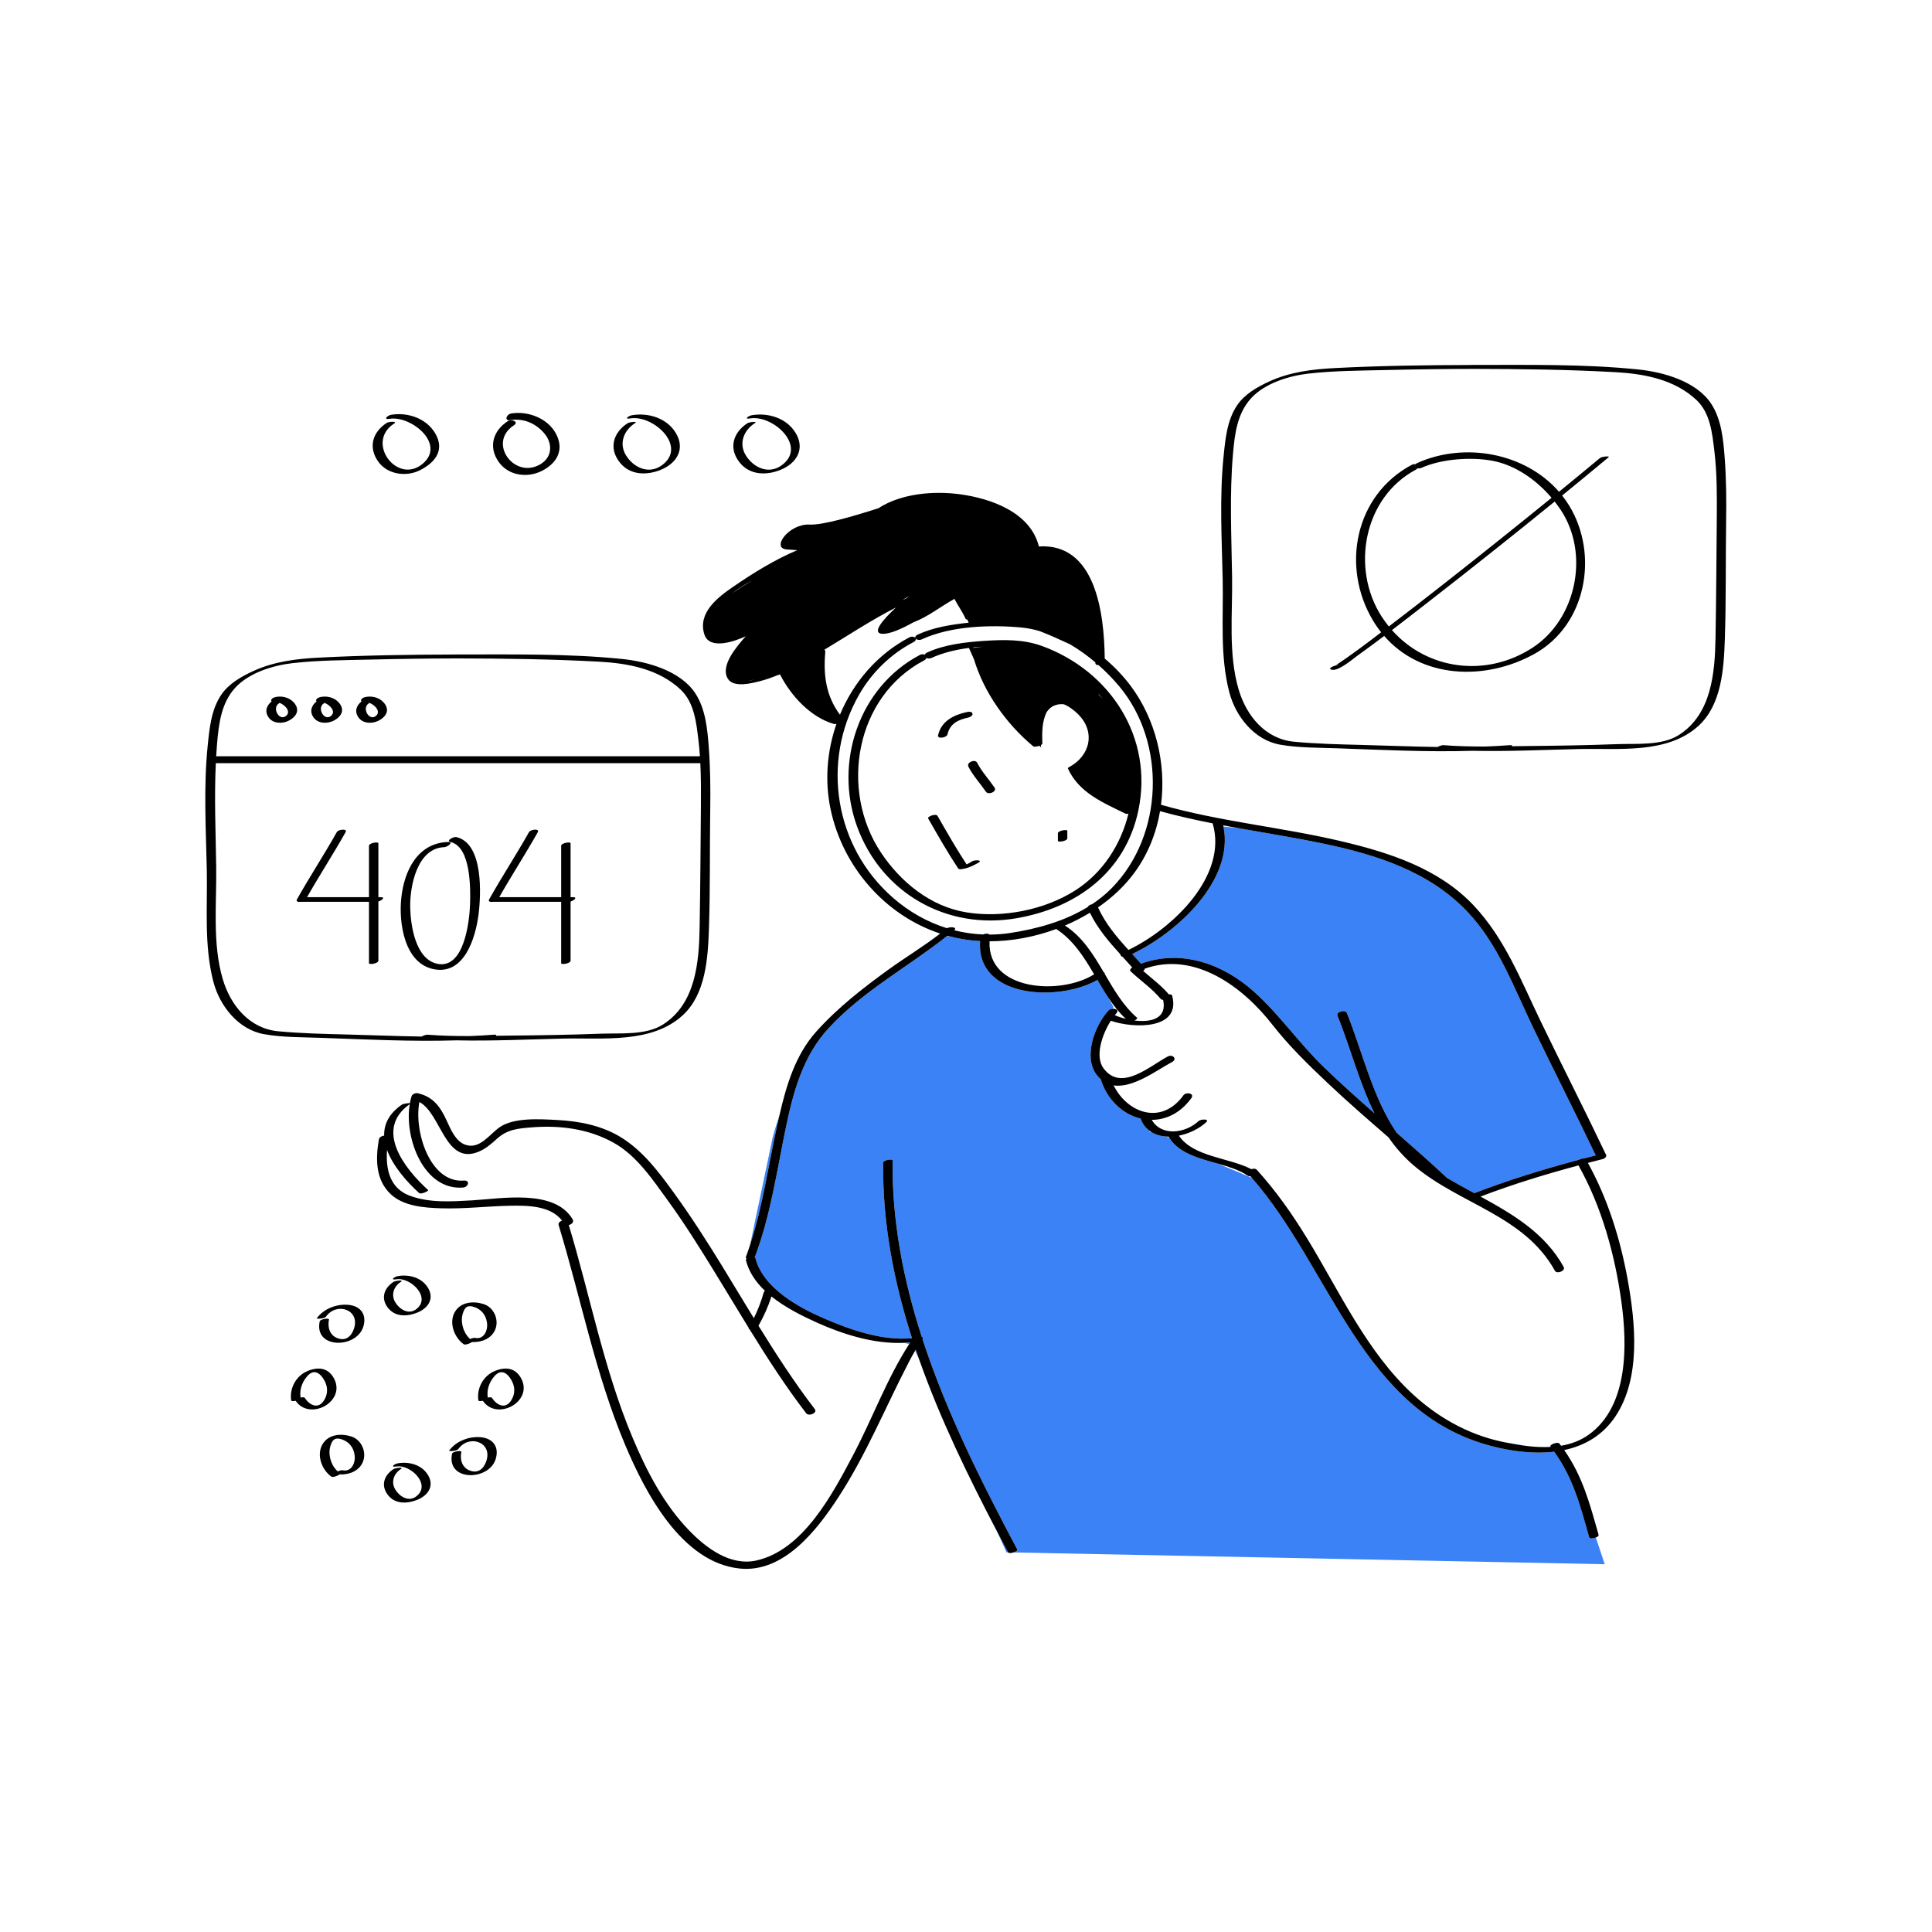<?xml version="1.0" standalone="no"?>
<svg version="1.1" id="Layer_1" xmlns="http://www.w3.org/2000/svg" xmlns:xlink="http://www.w3.org/1999/xlink" x="0px"
	y="0px" viewBox="0 0 595.28 595.28" enable-background="new 0 0 595.28 595.28" xml:space="preserve">
	<path fill="#3b82f6" d="M351.56,296.924c-0.895-1-1.804-1.989-2.711-2.979
	c13.866-6.596,31.483-22.733,28.123-39.269c0.756,0.071,2.305,0.225,4.506,0.476c8.774,1.565,17.584,2.964,26.312,4.789
	c16.414,3.433,32.609,8.579,44.406,21.049c9.504,10.045,14.334,23.524,20.246,35.776c6.328,13.114,12.957,26.083,19.22,39.229
	c-1.229,0.314-2.457,0.629-3.684,0.952c-0.473-0.029-1.051,0.13-1.473,0.397c-10.899,2.912-21.717,6.235-32.238,10.29
	c-2.732-1.483-5.462-2.964-8.112-4.521l-0.608-0.467c-4.976-4.646-10.082-9.146-15.209-13.626
	c-7.398-10.838-10.399-24.557-15.344-36.885c-0.48-1.197-3.353-0.355-2.898,0.777c4.001,9.975,6.698,20.634,11.412,30.13
	c-5.274-4.633-10.509-9.312-15.566-14.19c-7.663-7.393-13.787-16.357-21.689-23.403C376.557,296.806,363.822,292.472,351.56,296.924
	z M240.108,343.833c-1.34,3.898-1.999,6.461-1.999,6.461l-7.016,33.326c3.957-12.06,5.646-24.644,8.391-37.025
	C239.688,345.676,239.896,344.755,240.108,343.833z M463.683,444.401c2.202,0.461,4.521,0.877,6.883,1.149
	C468.49,445.171,466.059,444.752,463.683,444.401z M312.277,478.337l182.165,3.625l-2.739-8.223
	c-0.809,0.323-1.908,0.422-2.043-0.057c-2.741-9.699-4.916-18.269-10.795-26.389c-6.357,0.754-13.149-0.13-19.34-1.746
	c-39.984-10.437-49.36-54.746-73.821-82.63c-2.571-1.108-6.79-2.903-10.573-4.405c-5.746-1.625-11.716-3.143-14.775-7.802
	c-0.234-0.156-0.541-0.333-0.89-0.516c-1.716-0.095-3.339-0.53-4.718-1.386c-0.209-0.021-0.379-0.031-0.518-0.031l-0.098-0.392
	c-1.16-0.882-2.104-2.109-2.718-3.744c-5.414-1.308-10.262-5.675-12.255-12.104c-0.463-0.414-0.907-0.894-1.328-1.461
	c-4.137-5.573-0.451-15.202,3.742-19.757c0.282-0.307,0.756-0.466,1.23-0.499l0.305-0.528l-1.584-2.852
	c-1.191-1.784-2.298-3.642-3.393-5.508c-12.048,6.869-37.46,5.631-36.132-11.982c-1.649-0.09-3.28-0.253-4.881-0.505
	c-1.547-0.243-3.068-0.571-4.566-0.964l-0.72-0.094c-12.066,9.566-25.778,16.838-36.405,28.289
	c-8.1,8.728-11.036,19.827-13.397,31.272c-2.704,13.106-4.609,26.411-9.306,39.008c-0.042,0.114-0.121,0.218-0.218,0.315
	c0.11,0.052,0.188,0.126,0.214,0.23c2.315,9.313,13.222,15.281,21.322,18.779c8.104,3.5,17.882,6.918,26.957,6.035
	c-5.606-17.451-9.087-35.455-8.877-54.031c0.01-0.871,2.903-1.289,2.897-0.777c-0.211,18.719,3.322,36.855,9.004,54.432
	c0.481,0.031,0.466,0.302,0.193,0.594c7.359,22.559,18.234,44.195,29.258,64.951C313.604,477.729,312.982,478.11,312.277,478.337z
	 M307.163,471.792l2.946,6.502l0.5,0.01c-0.01-0.014-0.025-0.023-0.033-0.039C309.436,476.116,308.297,473.958,307.163,471.792z
	 M281.959,416.169l1.356,2.992c-0.393-1.107-0.779-2.216-1.155-3.328C282.094,415.945,282.025,416.057,281.959,416.169z
	 M280.144,414.111c0.112-0.175,0.228-0.346,0.341-0.519c-0.714,0.076-1.433,0.128-2.156,0.158
	C279.071,413.901,279.685,414.022,280.144,414.111z">
		</path>
		<path
			d="M313.126,282.94c18.618-3.186,33.665-14.25,37.636-33.301c4.672-22.41-8.645-42.902-29.671-50.587
	c-5.777-2.111-11.837-1.989-17.894-1.585c-5.814,0.389-12.153,1.113-17.502,3.57c-0.447,0.205-0.684,0.455-0.766,0.703
	c-0.397-0.2-0.952-0.234-1.49,0.049c-18.855,9.927-26.521,33.242-19.365,52.858C271.594,275.263,291.746,286.599,313.126,282.94z
	 M339.769,215.292c-0.334-0.338-0.665-0.671-0.992-0.998c0,0-0.153-0.253-0.432-0.662
	C338.834,214.18,339.31,214.733,339.769,215.292z M302.738,199.245c-1.651,0.183-2.629,0.383-2.629,0.383l-0.278-0.139
	C300.798,199.386,301.768,199.301,302.738,199.245z M297.778,281.113c-11.078-1.802-20.302-9.332-26.365-18.46
	c-12.787-19.25-7.92-47.994,13.306-59.168c0.439-0.231,0.668-0.502,0.743-0.765c0.403,0.209,0.966,0.264,1.512,0.013
	c3.394-1.56,7.41-2.556,11.566-3.095c0.348,0.806,0.889,2.039,1.561,3.501c3.085,10.285,10.053,19.995,18.245,26.803
	c0.255,0.211,1.174,0.104,1.895-0.151c0.333,0.314,0.535,0.503,0.535,0.503s-0.032-0.262-0.064-0.71
	c0.274-0.151,0.46-0.327,0.453-0.511c-0.114-3.137-0.14-6.791,1.34-9.684c0.638-0.947,1.482-1.699,2.604-2.096
	c0.915-0.323,1.819-0.391,2.697-0.289c1.678,0.676,3.316,2.026,4.25,2.932c5.583,5.419,3.951,12.91-2.674,16.439
	c-0.074,0.04-0.419,0.242-0.35,0.396c3.391,7.488,10.811,10.518,17.771,13.936c0.207,0.102,0.532,0.079,0.887-0.006
	c-2.325,9.535-7.924,18.229-16.335,23.614C321.852,280.401,308.828,282.911,297.778,281.113z M289.035,226.536
	c0.991-4.367,4.848-6.293,8.921-7.146c0.488-0.103,1.495-0.217,1.675,0.454c0.17,0.635-0.735,1.129-1.223,1.231
	c-3.084,0.646-5.706,1.837-6.459,5.159C291.696,227.351,288.752,227.779,289.035,226.536z M306.429,242.663
	c0.86,1.26-1.898,2.387-2.65,1.285c-1.773-2.598-3.925-4.883-5.384-7.691c-0.711-1.369,2.046-2.449,2.65-1.285
	C302.505,237.782,304.655,240.067,306.429,242.663z M301.349,265.892c-1.804,0.973-3.261,1.719-5.308,1.929
	c-0.312,0.032-0.666-0.012-0.845-0.284c-3.295-4.994-6.261-10.189-9.229-15.381c-0.318-0.558,2.429-1.597,2.897-0.777
	c2.883,5.044,5.77,10.087,8.952,14.948c0.639-0.24,1.278-0.708,1.813-0.997C300.404,264.912,303.055,264.971,301.349,265.892z
	 M328.856,255.991c0,0.77,0,1.539,0,2.309c0,0.87-2.898,1.305-2.898,0.777c0-0.77,0-1.539,0-2.309
	C325.958,255.898,328.856,255.464,328.856,255.991z M489.25,358.308c1.496-0.392,2.992-0.778,4.489-1.156
	c0.661-0.167,1.014-0.494,1.103-0.814c0.09-0.139,0.119-0.285,0.051-0.43c-6.575-13.835-13.551-27.477-20.208-41.273
	c-6.017-12.47-11.012-25.488-20.677-35.705c-10.783-11.398-26.018-16.264-40.881-19.765c-18.361-4.325-37.226-6.007-55.401-11.202
	c1.657-12.806-1.678-26.354-9.321-36.596c-2.262-3.03-4.982-5.891-8.02-8.457c-0.162-14.037-2.832-35.631-20.292-34.543
	c-2.577-10.477-14.72-14.798-24.406-16.09c-7.9-1.054-17.954-0.292-25.066,4.332c-7.906,2.527-17.187,5.229-21.177,5.02
	c-6.333-0.334-12,7.334-7,7.666c1.465,0.098,2.492,0.166,3.225,0.215c-6.884,2.881-13.542,7.016-19.662,11.205
	c-4.788,3.277-11.144,8.059-8.972,14.785c1.592,4.93,9.588,1.995,12.485,0.652c0.101-0.047,0.186-0.093,0.266-0.139
	c-2.902,3.318-7.923,9.107-5.546,13.084c1.758,2.939,7.517,1.392,9.994,0.758c1.73-0.443,3.436-1.042,5.118-1.737
	c0.414-0.127,0.739-0.237,0.976-0.321c3.383,6.631,9.438,13.213,16.668,15.285c0.156,0.045,0.427,0.016,0.733-0.056
	c-2.921,8.378-3.666,17.54-1.808,26.337c3.744,17.725,16.796,32.676,33.765,38.282c-5.14,3.983-10.82,7.392-16.07,11.194
	c-7.848,5.686-15.602,11.736-22.084,18.977c-6.525,7.287-9.266,16.653-11.422,26.018c-0.212,0.922-0.42,1.843-0.624,2.762
	c-2.745,12.382-4.434,24.966-8.391,37.025c-0.403,1.229-0.821,2.453-1.275,3.669c-0.096,0.257,0.008,0.427,0.223,0.526
	c-0.167,0.146-0.259,0.305-0.219,0.467c0.916,3.682,3.085,6.793,5.877,9.444c-0.185,0.128-0.32,0.274-0.367,0.438
	c-0.822,2.875-1.804,5.432-3.066,7.991c-3.292-5.372-6.53-10.778-9.819-16.146c-4.701-7.672-9.563-15.243-14.847-22.529
	c-4.658-6.424-9.487-12.876-16.327-17.092c-5.879-3.625-12.919-4.967-19.72-5.309c-5.161-0.26-13.329-0.848-17.746,2.328
	c-3.057,2.199-6.023,6.796-10.385,5.322c-3.066-1.037-4.564-4.77-5.784-7.428c-1.962-4.275-4.162-7.388-8.929-8.463
	c-0.601-0.136-1.68,0.249-1.886,0.893c-0.22,0.686-0.395,1.414-0.532,2.169c-0.562-0.044-2.064,0.182-2.46,0.454
	c-4.053,2.787-5.554,6.107-5.469,9.549c-0.729,0.076-1.506,0.498-1.623,1.17c-1.043,6.002-1.067,12.479,3.689,16.909
	c3.995,3.72,10.373,4.148,15.513,4.313c7.054,0.227,14.103-0.651,21.151-0.789c5.369-0.105,12.534-0.065,16.086,4.585
	c-0.687,0.214-1.25,0.743-1.043,1.421c6.874,22.555,11.288,45.85,20.475,67.663c6.143,14.585,17.359,36.259,35.299,38.113
	c13.616,1.408,23.852-11.913,30.395-21.937c8.596-13.166,14.505-27.776,21.729-41.683c0.614-1.182,1.25-2.353,1.921-3.503
	c0.066-0.112,0.134-0.224,0.201-0.336c0.376,1.112,0.763,2.221,1.155,3.328c6.433,18.139,14.975,35.675,23.848,52.631
	c1.134,2.166,2.272,4.324,3.413,6.473c0.008,0.016,0.023,0.025,0.033,0.039c0.236,0.326,0.988,0.253,1.668,0.033
	c0.705-0.227,1.326-0.607,1.197-0.85c-11.023-20.756-21.898-42.393-29.258-64.951c0.272-0.292,0.288-0.563-0.193-0.594
	c-5.682-17.576-9.215-35.713-9.004-54.432c0.006-0.512-2.888-0.094-2.897,0.777c-0.209,18.576,3.271,36.58,8.877,54.031
	c-9.075,0.883-18.853-2.535-26.957-6.035c-8.1-3.498-19.006-9.466-21.322-18.779c-0.026-0.104-0.104-0.179-0.214-0.23
	c0.098-0.098,0.176-0.201,0.218-0.315c4.697-12.597,6.602-25.901,9.306-39.008c2.361-11.445,5.298-22.545,13.397-31.272
	c10.627-11.451,24.339-18.723,36.405-28.289c0.03-0.024,0.06-0.049,0.089-0.073c0.209,0.058,0.42,0.112,0.63,0.167
	c1.498,0.393,3.019,0.721,4.566,0.964c1.601,0.252,3.232,0.415,4.881,0.505c-1.328,17.613,24.084,18.852,36.132,11.982
	c1.095,1.866,2.201,3.724,3.393,5.508c1.57,2.354,3.308,4.561,5.363,6.484c-1.265-0.313-2.436-0.71-3.398-1.139
	c0.172-0.211,0.344-0.417,0.512-0.6c0.848-0.921-0.178-1.437-1.197-1.366c-0.475,0.033-0.948,0.192-1.23,0.499
	c-4.193,4.555-7.879,14.184-3.742,19.757c0.421,0.567,0.865,1.047,1.328,1.461c1.993,6.429,6.841,10.796,12.255,12.104
	c0.614,1.635,1.558,2.862,2.718,3.744c0.199,0.151,0.404,0.292,0.615,0.423c1.379,0.855,3.002,1.291,4.718,1.386
	c0.191,0.011,0.383,0.019,0.576,0.021c0.1,0.171,0.207,0.332,0.313,0.495c3.06,4.659,9.029,6.177,14.775,7.802
	c3.439,0.973,6.792,1.991,9.371,3.767c0.175,0.12,0.445,0.149,0.749,0.122c0.152,0.172,0.303,0.345,0.453,0.517
	c24.461,27.884,33.837,72.193,73.821,82.63c6.19,1.616,12.982,2.5,19.34,1.746c5.879,8.12,8.054,16.689,10.795,26.389
	c0.135,0.479,1.234,0.38,2.043,0.057c0.535-0.213,0.943-0.523,0.855-0.834c-2.709-9.582-4.95-18.094-10.6-26.116
	c6.273-1.337,11.925-4.517,15.866-10.499c7.808-11.852,6.085-28.765,3.703-41.957C499.294,381.956,495.39,369.356,489.25,358.308z
	 M280.485,413.593c-0.114,0.173-0.229,0.344-0.341,0.519c-6.893,10.663-11.368,23.052-17.289,34.236
	c-6.295,11.891-15.305,29.165-29.705,32.446c-8.077,1.841-15.546-3.795-20.806-9.227c-7.778-8.029-13.088-18.277-17.387-28.483
	c-8.892-21.112-13.106-43.776-19.707-65.628c0.872-0.195,1.682-0.93,1.199-1.75c-5.585-9.494-22.104-6.346-31.018-5.853
	c-6.362,0.353-13.259,0.841-19.322-1.491c-6.095-2.346-7.289-8.283-6.854-14.043c1.804,4.94,6.02,9.768,9.894,13.285
	c0.532,0.483,3.083-0.639,2.74-0.949c-7.323-6.65-16.638-18.662-5.645-26.444c-1.737,10.55,4.363,26.675,16.456,25.686
	c1.636-0.134,2.226-2.308,0.25-2.146c-10.519,0.86-15.479-15.338-13.72-24.205c6.731,3.614,7.913,19.521,18.189,15.337
	c2.226-0.906,3.916-2.397,5.682-3.998c3.217-2.914,6.42-3.171,10.603-3.518c8.726-0.723,17.62,0.41,25.341,4.709
	c7.19,4.004,12.152,11.513,16.877,18.029c4.957,6.836,9.451,14.003,13.875,21.189c3.656,5.938,7.238,11.926,10.896,17.865
	c-0.051,0.209,0.062,0.344,0.262,0.422c5.463,8.857,11.103,17.598,17.445,25.868c0.813,1.06,3.568-0.087,2.65-1.283
	c-6.296-8.212-11.914-16.886-17.345-25.68c1.667-2.979,2.96-5.843,3.993-9.029c4.289,3.448,9.527,6.036,13.988,8.047
	c7.955,3.586,17.585,6.636,26.641,6.247C279.052,413.721,279.771,413.669,280.485,413.593z M381.478,255.152
	c8.774,1.565,17.584,2.964,26.312,4.789c16.414,3.433,32.609,8.579,44.406,21.049c9.504,10.045,14.334,23.524,20.246,35.776
	c6.328,13.114,12.957,26.083,19.22,39.229c-1.229,0.314-2.457,0.629-3.684,0.952c-0.473-0.029-1.051,0.13-1.473,0.397
	c-10.899,2.912-21.717,6.235-32.238,10.29c-2.732-1.483-5.462-2.964-8.112-4.521c-0.094-0.056-0.188-0.11-0.281-0.165
	c-0.108-0.102-0.219-0.201-0.327-0.302c-4.976-4.646-10.082-9.146-15.209-13.626c-7.398-10.838-10.399-24.557-15.344-36.885
	c-0.48-1.197-3.353-0.355-2.898,0.777c4.001,9.975,6.698,20.634,11.412,30.13c-5.274-4.633-10.509-9.312-15.566-14.19
	c-7.663-7.393-13.787-16.357-21.689-23.403c-9.694-8.644-22.429-12.978-34.691-8.525c-0.895-1-1.804-1.989-2.711-2.979
	c13.866-6.596,31.483-22.733,28.123-39.269c-0.024-0.121-0.057-0.243-0.083-0.365C378.417,254.599,379.946,254.879,381.478,255.152z
	 M373.639,253.688c0.001,0.002,0,0.004,0.001,0.006c4.763,16.148-12.336,32.463-25.941,38.992c-3.638-4-7.126-8.105-9.376-13.1
	c4.294-2.963,8.086-6.491,11.081-10.522c4.215-5.673,6.851-12.263,8.024-19.128C362.785,251.414,368.197,252.62,373.639,253.688z
	 M282.013,196.521c-0.345-0.358-1.103-0.51-1.805-0.143c-9.842,5.15-17.224,13.803-21.403,23.828
	c-4.293-5.729-5.154-12.166-4.524-19.291c0.029-0.326-0.079-0.564-0.263-0.732c7.314-4.402,14.446-9.142,22.051-13.012
	c-3.68,3.433-7.976,8.123-3.958,8.123c2.246,0,5.75-1.554,9.337-3.556c4.609-1.765,8.34-4.847,12.632-7.212
	c1.067,2.08,2.459,3.954,3.423,6.102c0.08,0.178,0.292,0.262,0.563,0.282l0.394,0.95c-5.259,0.568-10.831,1.412-15.666,3.656
	C282.117,195.83,281.921,196.206,282.013,196.521z M278.016,184.921l2.094-1.293c0,0-0.345,0.281-0.904,0.756
	C278.809,184.562,278.41,184.737,278.016,184.921z M231.911,178.722c-2.354,1.451-4.577,2.874-6.333,4.095
	C227.549,181.296,229.741,179.967,231.911,178.722z M230.6,209.605c0.641-0.032,1.263-0.077,1.856-0.136
	C231.82,209.579,231.201,209.624,230.6,209.605z M275.154,276.63c-17.997-15.711-22.216-41.901-10.507-62.497
	c3.915-6.886,9.772-12.606,16.783-16.274c0.66-0.346,0.848-0.742,0.752-1.063c0.349,0.359,1.12,0.532,1.833,0.202
	c8.892-4.129,21.145-4.557,30.752-3.643c1.794,0.171,3.579,0.535,5.347,1.031c0.226,0.078,0.447,0.158,0.663,0.242
	c2.75,1.076,5.928,2.495,8.874,3.873c2.772,1.617,5.406,3.521,7.84,5.582c0.001,0.057,0.002,0.118,0.002,0.175
	c0.002,0.493,0.459,0.692,1.008,0.694c2.355,2.085,4.507,4.304,6.376,6.541c14.572,17.438,13.653,45.865-2.322,62.135
	c-1.854,1.888-3.896,3.529-6.067,4.978c-0.604,0.128-1.172,0.45-1.311,0.843c-7.219,4.441-15.76,6.79-24.045,8.042
	c-2.105,0.317-4.201,0.461-6.282,0.47c-0.385-0.38-1.283-0.348-1.95-0.034c-3.022-0.124-6-0.557-8.898-1.296
	c1.158-1.005-1.316-1.158-2.234-0.631C285.723,284.113,280.076,280.926,275.154,276.63z M304.896,290.027
	c6.839-0.009,13.905-1.329,20.539-3.788c5.256,3.402,8.534,8.614,11.684,13.967C326.757,306.737,304.188,305.328,304.896,290.027z
	 M350.299,313.541c-4.206-3.659-7.043-8.546-9.891-13.407c0.029-0.235-0.105-0.434-0.339-0.576
	c-3.228-5.501-6.546-10.9-11.948-14.384c2.669-1.135,5.25-2.455,7.695-3.952c2.363,4.867,5.838,8.913,9.438,12.886
	c-0.078,0.296,0.192,0.552,0.608,0.672c1,1.099,2.005,2.194,2.994,3.304c-0.405,0.273-0.912,0.799-0.482,1.205
	c3.039,2.874,6.541,5.231,9.228,8.461c0.175,0.21,0.46,0.309,0.78,0.33c1.264,5.873-3.855,6.99-8.866,6.345
	C350.132,314.157,350.578,313.784,350.299,313.541z M489.463,442.088c-2.554,1.819-5.447,2.853-8.482,3.368
	c-0.172-0.228-0.336-0.456-0.514-0.683c-0.494-0.63-3.267,0.341-2.715,1.041c0.001,0.001,0.001,0.002,0.002,0.003
	c-2.379,0.133-4.803,0.01-7.188-0.267c-2.361-0.272-4.681-0.688-6.883-1.149c-0.387-0.08-0.774-0.161-1.153-0.244
	c-10.273-2.244-19.486-7.447-27.179-14.535c-14.308-13.18-22.609-31.696-32.604-48.041c-4.582-7.492-9.622-14.701-15.551-21.195
	c-0.324-0.354-1.03-0.35-1.656-0.156c-6.932-3.588-17.937-3.768-22.298-10.322c3.187-0.629,6.293-2.164,8.383-4.117
	c1.207-1.129-1.663-0.986-2.301-0.391c-4.092,3.824-11.488,4.816-14.447-0.354c4.401-0.016,8.851-2.08,12.197-6.709
	c1.084-1.499-1.645-1.953-2.43-0.867c-6.747,9.332-17.244,5.551-21.52-3.043c6.024,0.926,13.436-4.787,17.995-7.198
	c1.746-0.923,0.174-2.497-1.287-1.725c-5.575,2.948-14.354,11.024-19.813,3.669c-2.741-3.692-0.439-10.454,2.245-14.67
	c7.025,2.46,21.728,2.781,18.891-7.75c-0.082-0.307-0.509-0.4-1.009-0.359c-2.329-2.752-5.231-4.873-7.922-7.246
	c0.307-0.196,0.517-0.441,0.514-0.697c15.336-5.389,30.094,5.453,39.34,17.311c5.136,6.586,11.104,12.371,17.17,18.103
	c6.034,5.702,12.315,11.134,18.581,16.579c2.214,3.197,4.815,6.172,7.974,8.831c13.994,11.782,33.912,15.254,43.315,32.308
	c0.562,1.018,3.353,0.019,2.668-1.223c-5.709-10.354-15.549-16.186-25.608-21.682c9.858-3.759,19.983-6.861,30.182-9.599
	c7.132,12.681,11.214,27.515,13.197,41.833C501.41,414.288,501.834,433.271,489.463,442.088z M140.632,320.548
	c10.993,0.244,22.094-0.295,32.997-0.547c12.029-0.279,27.155,1.628,36.742-7.186c7.081-6.511,7.752-17.623,8.059-26.573
	c0.42-12.241,0.22-24.538,0.404-36.789c0.095-6.313,0.035-12.627-0.429-18.927c-0.422-5.738-0.978-12.137-4.249-17.026
	c-4.569-6.83-14.696-9.663-22.425-10.451c-16.931-1.727-34.268-1.376-51.273-1.395c-0.024,0-0.056,0.005-0.086,0.009
	c-14.016,0.038-28.058,0.234-42.052,0.954c-6.987,0.36-13.868,1.192-20.317,4.158c-3.684,1.694-7.564,3.904-9.878,7.363
	c-3.066,4.583-3.586,10.289-4.135,15.656c-1.286,12.573-0.55,25.448-0.276,38.063c0.25,11.513-0.905,23.409,2.043,34.673
	c1.942,7.418,7.675,14.713,15.615,16.12c5.661,1.003,11.629,0.919,17.354,1.118C112.543,320.249,126.691,320.983,140.632,320.548z
	 M66.888,229.019c0.532-6.092,1.306-12.461,5.598-17.121c4.267-4.634,11.651-6.895,17.75-7.583
	c7.87-0.888,15.886-0.901,23.795-1.089c8.995-0.213,17.994-0.34,26.992-0.356c14.498,0.03,29.029,0.208,43.503,1.001
	c8.997,0.492,18.404,2.215,25.204,8.625c4.243,4,4.847,10.359,5.496,15.814c0.186,1.564,0.324,3.135,0.432,4.709
	c-49.614,0-99.229,0-148.843,0c-0.073,0-0.141,0.009-0.21,0.017C66.684,231.695,66.771,230.356,66.888,229.019z M68.656,301.753
	c-3.278-10.998-1.876-23.358-2.043-34.672c-0.157-10.631-0.619-21.316-0.117-31.949c0.021,0,0.038,0.004,0.06,0.004
	c49.734,0,99.468,0,149.201,0c0.008,0,0.016-0.002,0.023-0.002c0.226,4.502,0.213,9.023,0.177,13.516
	c-0.101,12.314-0.177,24.644-0.388,36.955c-0.186,10.895-1.21,23.633-11.292,30.068c-5.294,3.38-13.098,2.595-19.099,2.823
	c-9.223,0.351-18.454,0.5-27.682,0.583c-1.573,0.014-3.152,0.037-4.733,0.062c0.225-0.227,0.148-0.394-0.611-0.332
	c-2.443,0.197-4.901,0.322-7.363,0.419c-4.386,0.011-8.771-0.074-13.113-0.425c-0.329-0.026-1.21,0.268-1.782,0.573
	c-7.73-0.113-15.465-0.438-23.097-0.632c-7.04-0.179-14.117-0.33-21.131-0.999C76.855,316.907,71.048,309.778,68.656,301.753z
	 M531.421,141.314c-0.423-5.737-0.979-12.136-4.249-17.026c-4.568-6.831-14.695-9.664-22.425-10.452
	c-16.93-1.726-34.268-1.38-51.271-1.393c-0.039,0-0.086,0.005-0.14,0.014c-13.998,0.034-28.023,0.229-42,0.947
	c-6.986,0.36-13.867,1.192-20.316,4.158c-3.685,1.694-7.564,3.905-9.878,7.364c-3.065,4.584-3.587,10.289-4.136,15.656
	c-1.286,12.574-0.55,25.449-0.275,38.063c0.251,11.513-0.905,23.409,2.043,34.671c1.943,7.42,7.676,14.713,15.616,16.12
	c5.661,1.003,11.629,0.919,17.354,1.118c13.815,0.48,27.962,1.215,41.901,0.779c10.994,0.244,22.097-0.293,33.001-0.547
	c12.027-0.279,27.153,1.627,36.741-7.186c7.082-6.51,7.752-17.621,8.059-26.572c0.42-12.24,0.221-24.539,0.404-36.788
	C531.944,153.928,531.884,147.614,531.421,141.314z M528.971,159.438c-0.101,12.313-0.177,24.643-0.388,36.953
	c-0.187,10.896-1.21,23.635-11.293,30.069c-5.295,3.378-13.098,2.594-19.099,2.822c-9.223,0.351-18.453,0.5-27.681,0.584
	c-1.573,0.015-3.151,0.038-4.732,0.062c0.224-0.227,0.146-0.393-0.612-0.331c-2.442,0.196-4.898,0.321-7.359,0.418
	c-4.387,0.011-8.772-0.074-13.116-0.424c-0.328-0.026-1.207,0.267-1.778,0.571c-7.731-0.114-15.467-0.438-23.101-0.632
	c-7.04-0.179-14.117-0.33-21.132-0.999c-8.808-0.839-14.615-7.965-17.008-15.99c-3.278-10.998-1.876-23.359-2.044-34.672
	c-0.188-12.671-0.827-25.42,0.276-38.063c0.531-6.092,1.307-12.462,5.598-17.122c4.266-4.634,11.65-6.895,17.748-7.583
	c7.871-0.888,15.887-0.901,23.796-1.089c9.017-0.213,18.04-0.342,27.06-0.355c14.475,0.027,28.984,0.208,43.435,1
	c8.997,0.492,18.405,2.215,25.204,8.625c4.242,4,4.847,10.359,5.495,15.814C529.039,145.832,529.025,152.668,528.971,159.438z
	 M88.922,222.075c1.941-0.979,3.457-2.76,2.135-4.922c-1.207-1.974-3.631-2.808-5.852-2.445c-0.556,0.092-1.491,0.347-1.641,1.004
	c-0.043,0.188,0.019,0.322,0.129,0.425c-1.605,1.257-2.213,3.092-0.923,4.924C84.133,222.996,86.989,223.05,88.922,222.075z
	 M87.989,220.699c-2.022,1.413-4.24-2.554-2.068-3.966c0.071-0.047,0.144-0.107,0.214-0.172
	C87.941,217.238,89.86,219.392,87.989,220.699z M102.765,222.075c1.941-0.979,3.457-2.76,2.136-4.922
	c-1.207-1.974-3.631-2.808-5.852-2.445c-0.556,0.092-1.491,0.347-1.641,1.004c-0.043,0.188,0.019,0.322,0.129,0.425
	c-1.605,1.257-2.212,3.092-0.923,4.924C97.976,222.996,100.833,223.05,102.765,222.075z M101.832,220.699
	c-2.022,1.413-4.239-2.554-2.068-3.966c0.071-0.047,0.144-0.107,0.214-0.172C101.785,217.238,103.704,219.392,101.832,220.699z
	 M116.608,222.075c1.941-0.979,3.457-2.76,2.135-4.922c-1.207-1.974-3.63-2.808-5.851-2.445c-0.556,0.092-1.491,0.347-1.641,1.004
	c-0.043,0.188,0.019,0.322,0.129,0.425c-1.605,1.257-2.213,3.092-0.923,4.924C111.82,222.996,114.677,223.05,116.608,222.075z
	 M115.676,220.699c-2.022,1.413-4.239-2.554-2.068-3.966c0.071-0.047,0.144-0.107,0.213-0.172
	C115.628,217.238,117.547,219.392,115.676,220.699z M113.687,277.857c-6.986,0-13.972,0-20.958,0
	c-0.464,0.068-0.909,0.038-1.151-0.116c-0.015-0.009-0.031-0.018-0.043-0.027c-0.158-0.123-0.205-0.313-0.049-0.59
	c3.944-7.015,8.362-13.748,12.305-20.764c0.454-0.806,3.357-1.139,2.693,0.043c-3.805,6.768-8.043,13.279-11.879,20.03
	c6.36,0,12.721,0,19.082,0c0-5.272,0-10.545,0-15.817c0-0.901,2.897-1.35,2.897-0.777c0,5.531,0,11.063,0,16.595
	c0.228,0,0.456,0,0.683,0c1.648,0,0.33,1.017-0.683,1.331c0,6.073,0,12.146,0,18.221c0,0.901-2.897,1.35-2.897,0.777
	C113.687,290.461,113.687,284.159,113.687,277.857z M150.705,277.124c3.943-7.015,8.361-13.748,12.305-20.764
	c0.454-0.806,3.357-1.139,2.693,0.043c-3.805,6.768-8.043,13.279-11.878,20.03c6.361,0,12.721,0,19.082,0c0-5.272,0-10.545,0-15.817
	c0-0.901,2.897-1.35,2.897-0.777c0,5.531,0,11.063,0,16.595c0.228,0,0.454,0,0.682,0c1.647,0,0.331,1.017-0.682,1.33
	c0,6.074,0,12.147,0,18.222c0,0.901-2.897,1.35-2.897,0.777c0-6.302,0-12.604,0-18.905c-6.986,0-13.972,0-20.958,0
	c-0.465,0.068-0.91,0.038-1.153-0.116c-0.014-0.009-0.029-0.018-0.041-0.027C150.596,277.591,150.549,277.401,150.705,277.124z
	 M123.636,276.735c0.879-8.364,4.959-16.969,14.373-17.307c1.951-0.069-0.103,1.56-1.14,1.598
	c-8.368,0.299-10.645,12.129-10.476,18.676c0.143,5.513,1.628,15.979,8.496,17.281c8.146,1.545,9.781-13.133,9.947-18.494
	c0.144-4.645,0.29-17.561-5.983-19.033c-1.63-0.383,0.896-1.744,1.785-1.535c8.372,1.965,7.609,17.835,6.778,24.066
	c-0.928,6.953-4.324,18.426-13.675,16.652C124.566,296.899,122.837,284.337,123.636,276.735z M116.516,142.2
	c-3.106-4.413-1.741-9.047,2.647-11.902c0.589-0.383,3.518-0.607,2.254,0.215c-8.904,5.794,0.955,18.914,8.773,12.416
	c7.353-6.111-3.542-14.959-10.146-13.88c-2.027,0.331-0.742-1.046,0.491-1.248c5.039-0.823,10.69,1.022,13.464,5.56
	c3.186,5.211,0.179,9.111-4.624,11.531C125.167,147.011,119.34,146.214,116.516,142.2z M153.65,142.312
	c-3.227-4.584-1.769-9.572,2.791-12.539c1.149-0.747,3.555,0.192,1.906,1.266c-8.255,5.371,0.121,16.731,8.109,12.029
	c3.831-2.256,3.902-6.574,1.087-9.738c-2.64-2.968-6.319-4.524-10.287-3.876c-1.968,0.321-1.279-1.803,0.274-2.057
	c5.125-0.837,11.267,1.478,13.785,6.267c2.595,4.937,0.336,9.061-4.372,11.434C162.494,147.339,156.671,146.604,153.65,142.312z
	 M191.032,142.563c-3.547-4.382-2.138-9.244,2.363-12.173c0.488-0.318,3.392-0.74,2.205,0.031c-3.36,2.188-4.959,6.184-2.754,9.824
	c2.293,3.785,6.954,6.003,10.947,3.213c8.266-5.773-2.441-15.699-9.574-14.533c-2.044,0.334-0.574-0.814,0.558-1
	c5.022-0.82,10.644,0.877,13.43,5.436c3.027,4.951,0.36,9.393-4.654,11.42C199.275,146.509,194.179,146.45,191.032,142.563z
	 M227.948,142.563c-3.547-4.382-2.138-9.244,2.363-12.173c0.488-0.318,3.392-0.74,2.205,0.031c-3.36,2.188-4.959,6.184-2.754,9.824
	c2.292,3.785,6.954,6.004,10.947,3.213c8.265-5.773-2.441-15.699-9.574-14.533c-2.044,0.334-0.574-0.814,0.558-1
	c5.022-0.82,10.644,0.877,13.43,5.436c3.027,4.951,0.36,9.393-4.653,11.42C236.191,146.509,231.095,146.45,227.948,142.563z
	 M411.569,204.94C411.107,205.191,411.233,205.033,411.569,204.94L411.569,204.94z M492.979,141.122
	c-4.189,3.488-8.399,6.952-12.622,10.4c-10.437-11.998-29.094-15.408-43.638-8.875c-0.277,0.125-0.466,0.262-0.596,0.4
	c-0.348-0.068-0.76-0.028-1.156,0.184c-17.555,9.369-21.784,31.425-11.963,47.904c0.786,1.319,1.645,2.541,2.555,3.688
	c-1.161,0.88-2.312,1.775-3.478,2.65c-2.387,1.79-4.788,3.561-7.226,5.283c-0.817,0.578-1.645,1.143-2.481,1.691
	c-0.372,0.244-0.629,0.396-0.805,0.492c0.276-0.077,0.692-0.105,1.027,0.186c-0.594-0.518-3.184,0.596-2.729,0.992
	c1.715,1.494,7.163-3.228,8.216-3.977c2.834-2.018,5.627-4.096,8.405-6.191c11.438,13.144,31.024,13.963,46.262,5.547
	c16-8.837,19.969-30.557,10.765-45.668c-0.672-1.104-1.411-2.148-2.198-3.145c4.781-3.9,9.546-7.822,14.288-11.77
	C496.238,140.388,493.517,140.675,492.979,141.122z M425.671,189.914c-9.515-14.802-5.501-36.618,10.526-45.171
	c0.277-0.148,0.463-0.306,0.586-0.463c0.353,0.077,0.767,0.059,1.166-0.121c6.155-2.766,15.303-3.43,21.901-2.189
	c7.061,1.327,13.516,5.895,18.215,11.41c-10.995,8.949-22.082,17.785-33.227,26.543c-5.606,4.405-11.244,8.771-16.913,13.096
	C427.129,192.038,426.373,191.007,425.671,189.914z M480.849,157.051c9.045,13.544,4.875,33.728-8.652,42.521
	c-14.368,9.34-32.479,6.786-43.315-5.424c3.604-2.749,7.18-5.536,10.756-8.314c13.238-10.285,26.375-20.711,39.385-31.291
	C479.67,155.364,480.281,156.202,480.849,157.051z M121.795,401.272c1.271,2.097,3.975,3.844,6.281,2.232
	c5.07-3.543-1.501-10.066-5.979-9.334c-2.044,0.334-0.574-0.814,0.558-1c3.428-0.56,7.272,0.455,9.192,3.596
	c2.054,3.359,0.092,6.309-3.261,7.662c-3.024,1.223-6.718,1.42-8.979-1.373c-2.385-2.944-1.324-6.158,1.667-8.104
	c0.488-0.318,3.392-0.74,2.205,0.031C121.327,396.384,120.401,398.971,121.795,401.272z M131.847,454.446
	c2.054,3.361,0.091,6.309-3.261,7.663c-3.024,1.222-6.718,1.42-8.979-1.372c-2.384-2.945-1.324-6.159,1.667-8.104
	c0.488-0.318,3.392-0.74,2.205,0.031c-2.151,1.399-3.077,3.986-1.683,6.287c1.271,2.099,3.975,3.844,6.281,2.232
	c5.07-3.543-1.501-10.065-5.979-9.332c-2.044,0.334-0.574-0.814,0.558-1C126.082,450.292,129.927,451.306,131.847,454.446z
	 M102.996,424.894c-1.788-3.55-5.033-3.874-8.444-2.368c-3.404,1.503-5.419,5.349-4.826,8.979c0.041,0.25,0.695,0.246,1.371,0.103
	C95.366,437.909,106.557,431.963,102.996,424.894z M99.851,431.451c-1.762,2.831-4.417,1.603-5.93-0.724
	c-0.182-0.28-0.733-0.25-1.307-0.1c-0.332-2.194,0.265-4.21,1.56-6c0.675-0.934,1.779-2.042,3.008-1.813
	c1.22,0.229,2.081,1.354,2.665,2.346C101.054,427.214,101.116,429.417,99.851,431.451z M152.233,422.525
	c-3.404,1.503-5.419,5.349-4.826,8.979c0.041,0.251,0.695,0.246,1.372,0.103c4.269,6.302,15.459,0.355,11.898-6.714
	C158.889,421.345,155.644,421.019,152.233,422.525z M157.531,431.451c-1.762,2.831-4.417,1.603-5.93-0.724
	c-0.183-0.28-0.734-0.251-1.308-0.1c-0.331-2.194,0.265-4.211,1.56-6c0.675-0.934,1.779-2.042,3.008-1.813
	c1.219,0.229,2.081,1.354,2.665,2.346C158.735,427.214,158.796,429.417,157.531,431.451z M111.906,408.874
	c-2.184,6.703-15.238,6.797-13.395-1.76c0.146-0.682,2.979-1.114,2.853-0.531c-0.499,2.318,0.198,4.813,2.599,5.725
	c2.558,0.973,4.274-0.497,5.091-2.902c1.993-5.867-5.306-8.354-8.607-3.738c-0.488,0.683-3.014,0.757-2.853,0.531
	c2.123-2.969,6.175-4.495,9.77-4.154C111.238,402.413,113.113,405.17,111.906,408.874z M152.692,449.661
	c-2.184,6.701-15.238,6.797-13.396-1.76c0.146-0.682,2.979-1.114,2.853-0.531c-0.499,2.318,0.198,4.813,2.599,5.725
	c2.558,0.972,4.274-0.497,5.092-2.902c1.992-5.866-5.306-8.354-8.607-3.74c-0.488,0.683-3.014,0.756-2.853,0.531
	c2.123-2.967,6.176-4.492,9.77-4.151C152.023,443.2,153.9,445.957,152.692,449.661z M108.274,442.61
	c-3.12-1.018-7.071-0.737-8.905,2.391c-1.937,3.305-0.2,7.881,2.699,9.954c0.489,0.351,2.033-0.25,2.576-0.667
	c2.833,0.145,5.841-0.963,7.078-3.656C113.124,447.581,111.464,443.649,108.274,442.61z M105.548,453.013
	c-0.291-0.063-0.944,0.111-1.515,0.34c-1.456-1.355-2.258-3.156-2.481-5.18c-0.127-1.151,0.069-2.307,0.507-3.371
	c0.578-1.406,1.429-1.809,2.887-1.419c2.449,0.654,3.995,2.485,4.32,4.972C109.583,450.781,108.278,453.601,105.548,453.013z
	 M145.432,413.501c2.833,0.145,5.841-0.963,7.077-3.655c1.402-3.052-0.259-6.982-3.448-8.022c-3.121-1.018-7.072-0.736-8.906,2.392
	c-1.936,3.304-0.201,7.88,2.699,9.953C143.345,414.519,144.891,413.917,145.432,413.501z M142.846,404.015
	c0.578-1.406,1.429-1.809,2.887-1.419c2.448,0.653,3.995,2.487,4.32,4.973c0.317,2.428-0.989,5.243-3.719,4.655
	c-0.292-0.063-0.946,0.112-1.517,0.34c-1.454-1.354-2.256-3.154-2.479-5.176C142.211,406.235,142.408,405.08,142.846,404.015z"
			fill="#000"></path>
</svg>